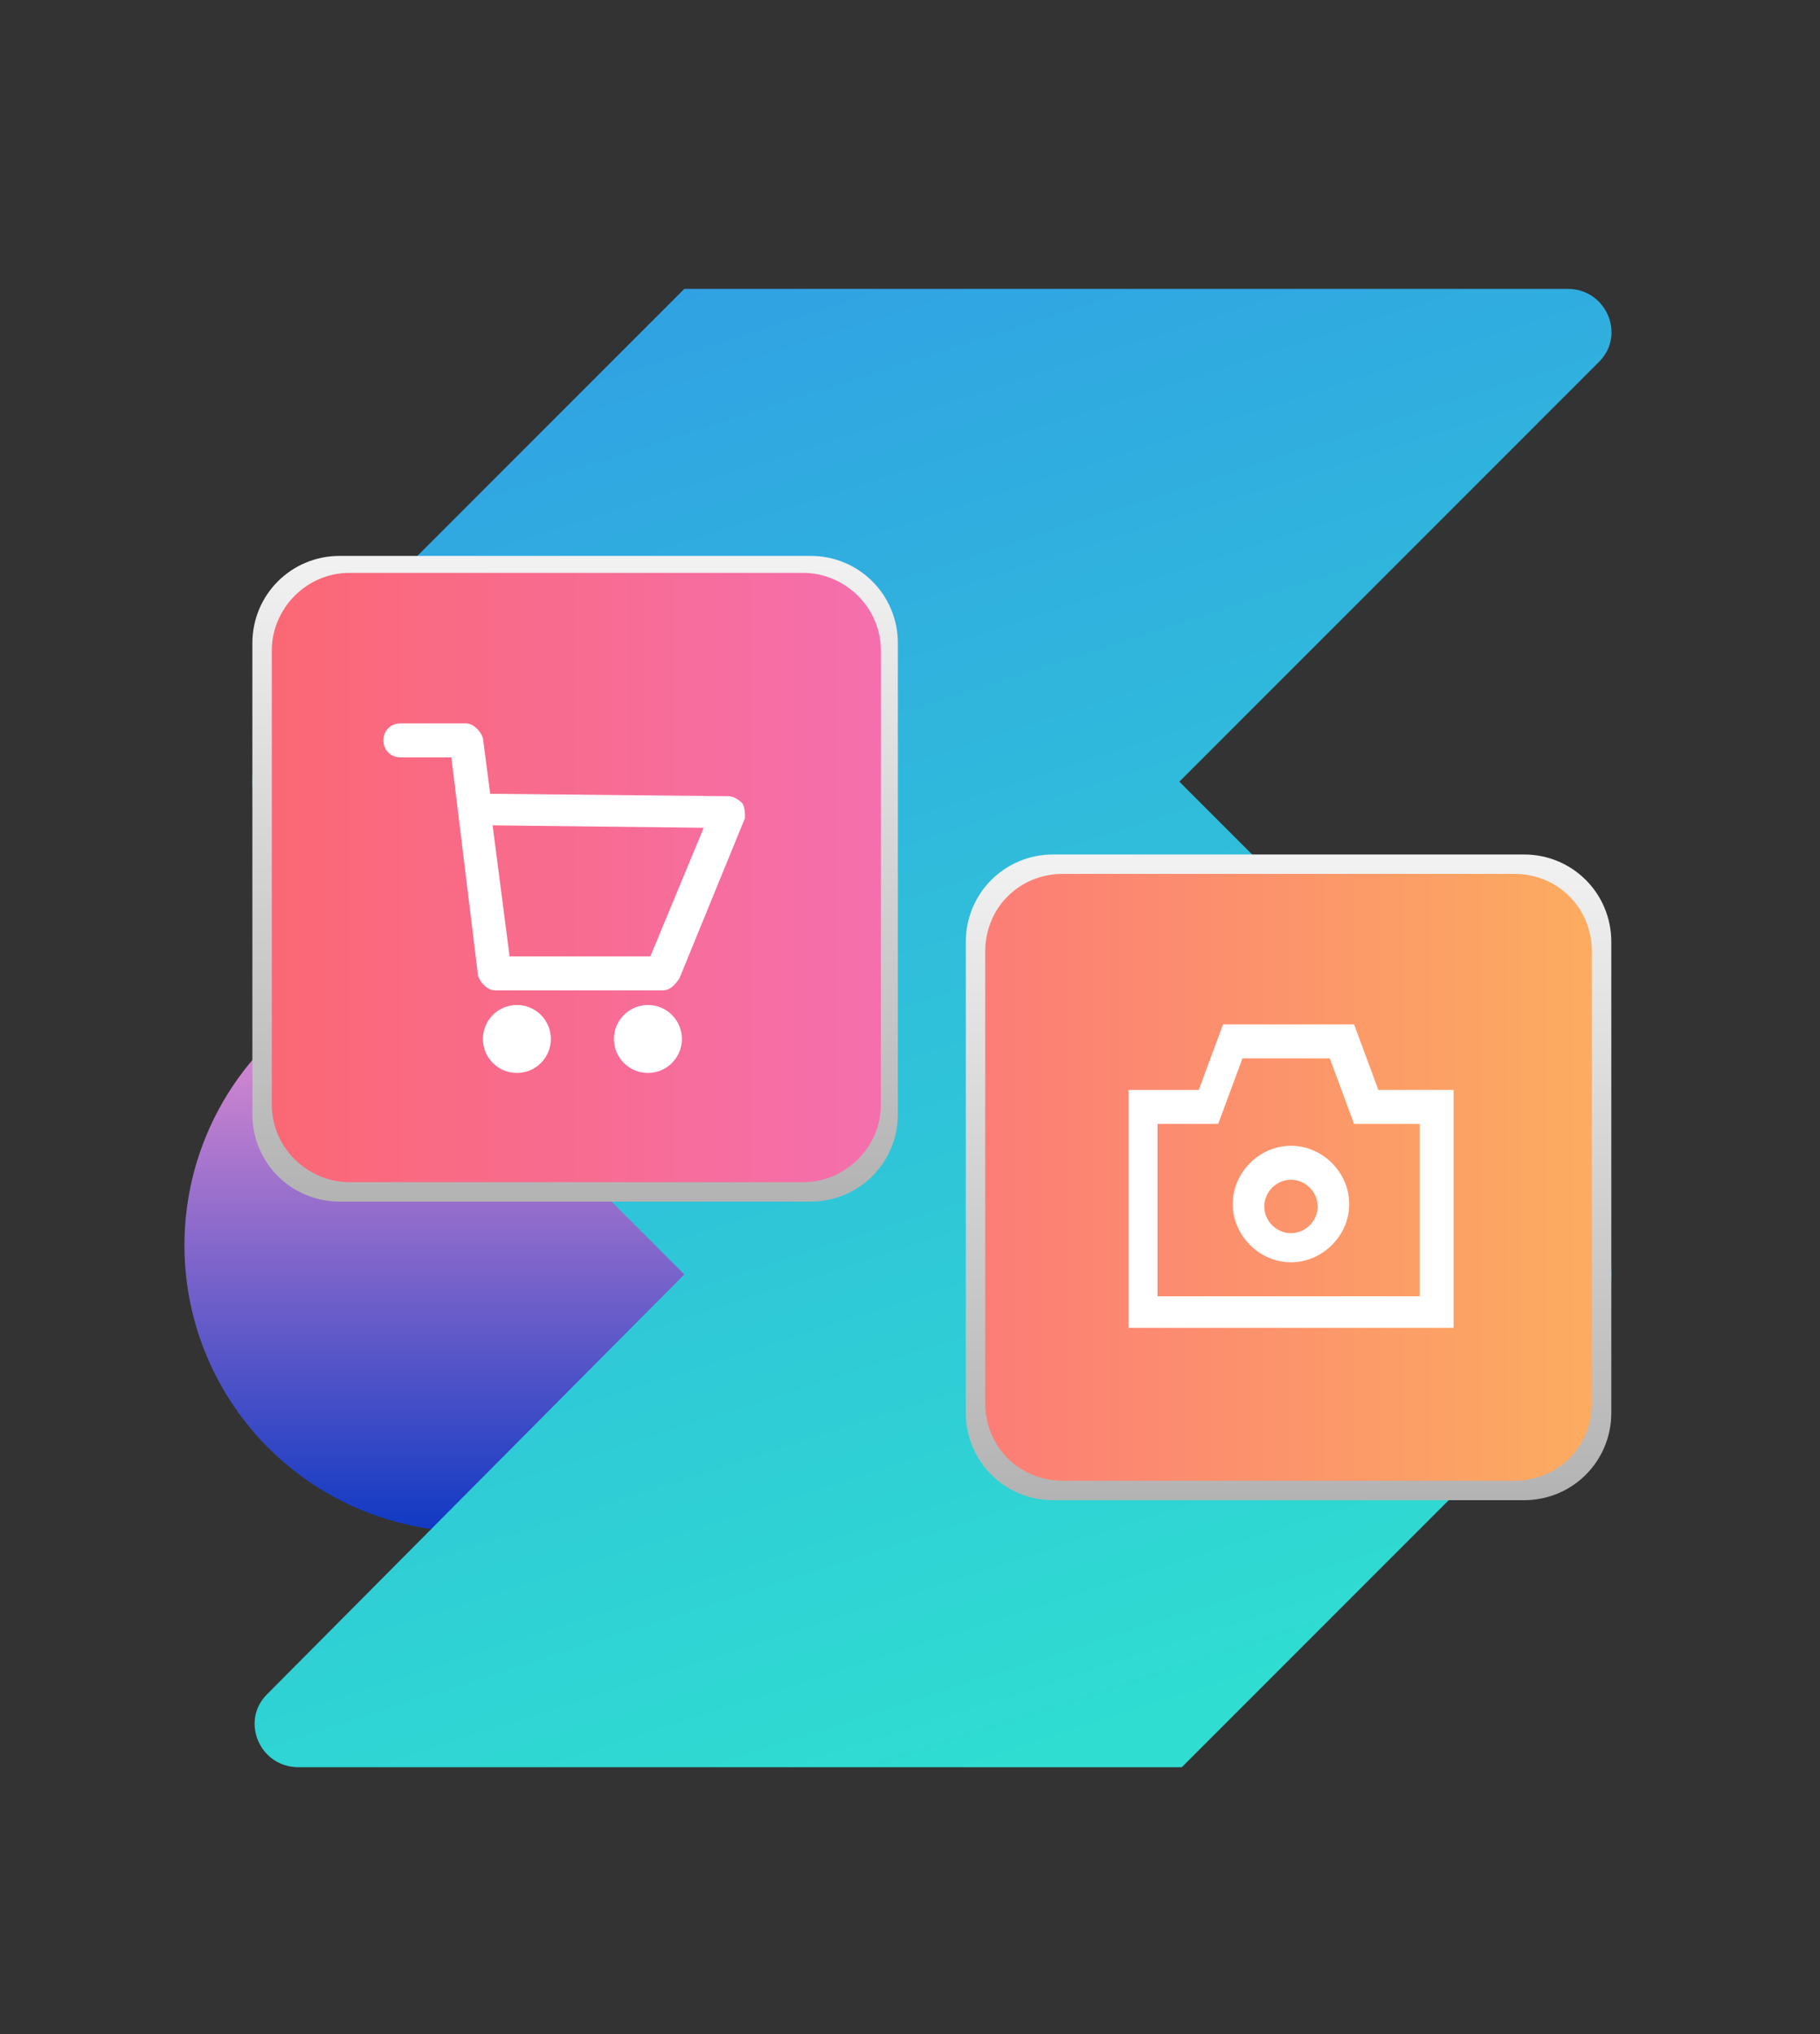 <svg xmlns="http://www.w3.org/2000/svg" xmlns:xlink="http://www.w3.org/1999/xlink" enable-background="new 0 0 75 83.8" viewBox="0 0 75 83.8"><rect x="0" y="0" width="75" height="83.8" fill="#333333" stroke="none"/><linearGradient id="a" x1="19.377" x2="19.377" y1="63.16" y2="39.493" gradientUnits="userSpaceOnUse"><stop offset="0" stop-color="#0f39c3"/><stop offset="1" stop-color="#fa96d3"/></linearGradient><linearGradient id="b" x1="28.549" x2="47.549" y1="11.717" y2="70.717" gradientUnits="userSpaceOnUse"><stop offset="0" stop-color="#30a2e3"/><stop offset="1" stop-color="#2fddd1"/></linearGradient><linearGradient id="c"><stop offset="0" stop-color="#b3b3b3"/><stop offset="1" stop-color="#f2f2f2"/></linearGradient><linearGradient id="d" x1="23.726" x2="23.726" y1="49.485" y2="22.869" gradientUnits="userSpaceOnUse" xlink:href="#c"/><linearGradient id="e" x1="11.189" x2="36.264" y1="36.177" y2="36.177" gradientUnits="userSpaceOnUse"><stop offset="0" stop-color="#fb6874"/><stop offset="1" stop-color="#f56fae"/></linearGradient><linearGradient id="f" x1="53.074" x2="53.074" y1="61.772" y2="35.157" gradientUnits="userSpaceOnUse" xlink:href="#c"/><linearGradient id="g" x1="40.536" x2="65.611" y1="48.465" y2="48.465" gradientUnits="userSpaceOnUse"><stop offset="0" stop-color="#fc7d76"/><stop offset="1" stop-color="#fcac60"/></linearGradient><circle cx="19.4" cy="51.3" r="11.8" fill="url(#a)"/><path fill="url(#b)" d="m66.4 52.5c0-1.6-.6-3.1-1.8-4.3l-16-16 17.3-17.3c1.1-1.1.3-3-1.3-3h-36.4l-16 16c-1.2 1.2-1.8 2.8-1.8 4.3 0 1.6.6 3.1 1.8 4.3l16 16-17.2 17.3c-1.1 1.1-.3 3 1.3 3h36.4l16-16c.3-.3.6-.6.8-1 .5-1 .9-2.1.9-3.3z"/><path fill="url(#d)" d="m33.4 49.5h-19.4c-2 0-3.6-1.6-3.6-3.6v-19.4c0-2 1.6-3.6 3.6-3.6h19.4c2 0 3.6 1.6 3.6 3.6v19.4c0 2-1.6 3.6-3.6 3.6z"/><path fill="url(#e)" d="m33.1 48.7h-18.7c-1.7 0-3.2-1.4-3.2-3.2v-18.7c0-1.7 1.4-3.2 3.2-3.2h18.7c1.7 0 3.2 1.4 3.2 3.2v18.7c0 1.8-1.5 3.2-3.2 3.2z"/><g fill="#fff"><path d="m27.3 40.8h-6.9c-.3 0-.6-.3-.7-.6l-1.1-9h-2.1c-.4 0-.7-.3-.7-.7s.3-.7.7-.7h2.7c.3 0 .6.3.7.6l.3 2.3 9.8.1c.2 0 .4.1.6.3.1.2.1.4.1.6l-2.7 6.6c-.2.3-.4.5-.7.5zm-6.3-1.4h5.8l2.2-5.3-8.7-.1z"/><circle cx="21.3" cy="42.8" r="1.4"/><circle cx="26.7" cy="42.8" r="1.4"/></g><path fill="url(#f)" d="m62.8 61.8h-19.4c-2 0-3.6-1.6-3.6-3.6v-19.4c0-2 1.6-3.6 3.6-3.6h19.4c2 0 3.6 1.6 3.6 3.6v19.4c0 2-1.6 3.6-3.6 3.6z"/><path fill="url(#g)" d="m62.4 61h-18.6c-1.8 0-3.2-1.4-3.2-3.2v-18.6c0-1.8 1.4-3.2 3.2-3.2h18.6c1.8 0 3.2 1.4 3.2 3.2v18.6c0 1.8-1.4 3.2-3.2 3.2z"/><path fill="#fff" d="m59.9 54.7h-13.4v-9.8h2.9l1-2.7h5.4l1 2.7h3.1zm-12.1-1.3h10.7v-7.1h-2.7l-1-2.7h-3.6l-1 2.7h-2.5v7.1z"/><path fill="#fff" d="m53.2 52c-1.3 0-2.4-1.1-2.4-2.4s1.1-2.4 2.4-2.4 2.4 1.1 2.4 2.4-1.1 2.4-2.4 2.4zm0-3.4c-.6 0-1.1.5-1.1 1.1s.5 1.1 1.1 1.1 1.1-.5 1.1-1.1-.5-1.1-1.1-1.1z"/></svg>